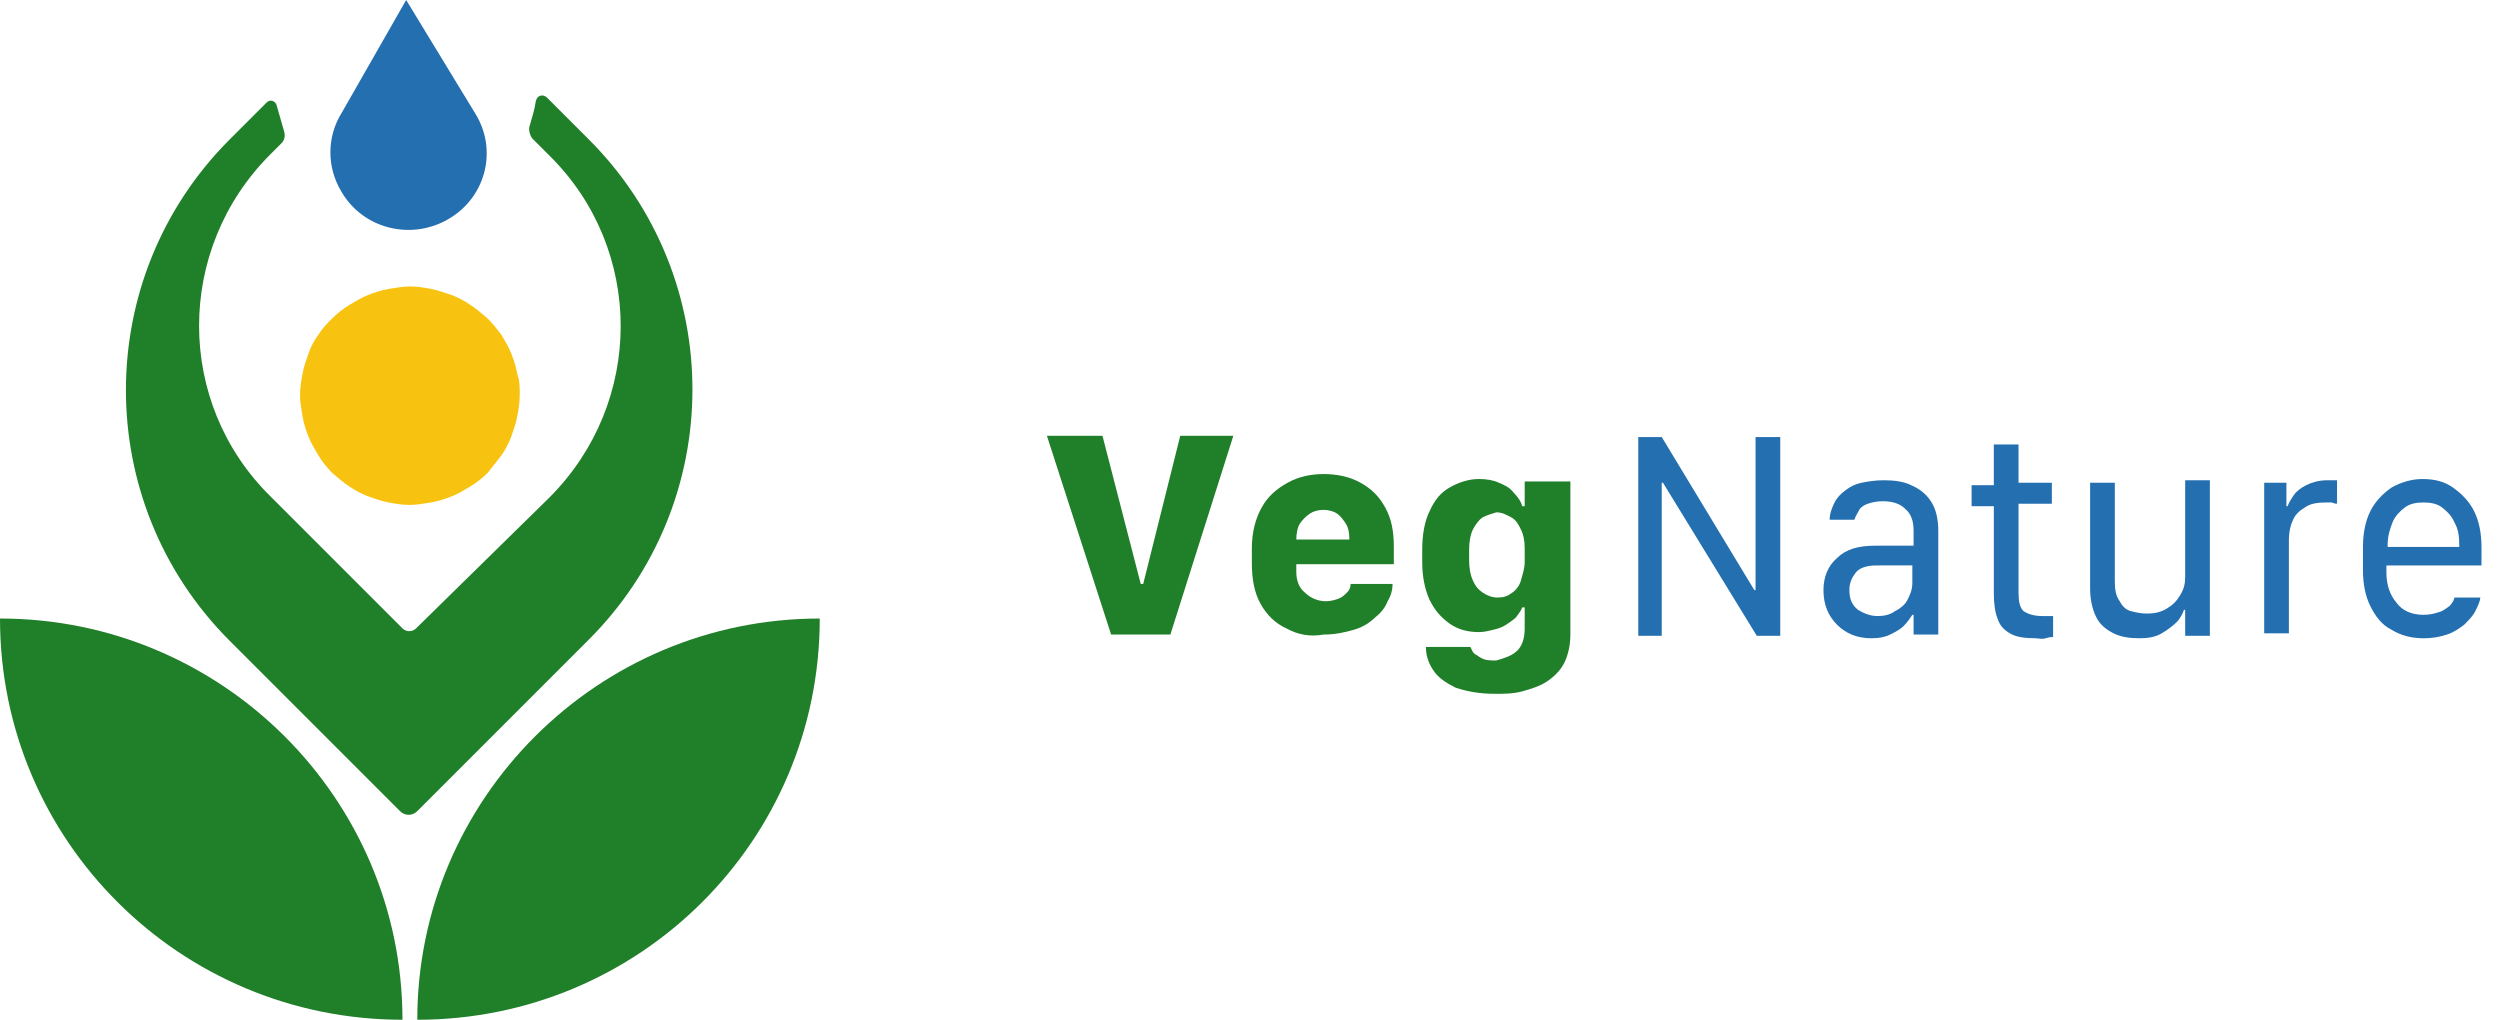 <?xml version="1.0" encoding="utf-8"?>
<!-- Generator: Adobe Illustrator 25.2.1, SVG Export Plug-In . SVG Version: 6.00 Build 0)  -->
<svg version="1.1" id="Layer_1" xmlns="http://www.w3.org/2000/svg" xmlns:xlink="http://www.w3.org/1999/xlink" x="0px" y="0px"
	 viewBox="0 0 202.5 82.6" style="enable-background:new 0 0 202.5 82.6;" xml:space="preserve">
<style type="text/css">
	.st0{fill:#207F29;}
	.st1{fill:#F8C310;}
	.st2{fill:#236FB0;}
</style>
<g>
	<g>
		<g>
			<path class="st0" d="M0,50.1c0,18,14.6,32.5,32.6,32.5C32.6,64.7,18,50.1,0,50.1z"/>
		</g>
	</g>
	<path class="st1" d="M42.1,32c0,0.6-0.1,1.2-0.2,1.7c-0.1,0.6-0.3,1.1-0.5,1.7c-0.2,0.5-0.5,1.1-0.8,1.5s-0.7,0.9-1.1,1.4
		c-0.4,0.4-0.9,0.8-1.4,1.1c-0.5,0.3-1,0.6-1.5,0.8c-0.5,0.2-1.1,0.4-1.7,0.5c-0.6,0.1-1.2,0.2-1.7,0.2c-0.6,0-1.2-0.1-1.7-0.2
		c-0.6-0.1-1.1-0.3-1.7-0.5c-0.5-0.2-1.1-0.5-1.5-0.8c-0.5-0.3-0.9-0.7-1.4-1.1c-0.4-0.4-0.8-0.9-1.1-1.4c-0.3-0.5-0.6-1-0.8-1.5
		c-0.2-0.5-0.4-1.1-0.5-1.7c-0.1-0.6-0.2-1.2-0.2-1.7s0.1-1.2,0.2-1.7c0.1-0.6,0.3-1.1,0.5-1.7s0.5-1.1,0.8-1.5
		c0.3-0.5,0.7-0.9,1.1-1.3c0.4-0.4,0.9-0.8,1.4-1.1c0.5-0.3,1-0.6,1.5-0.8c0.5-0.2,1.1-0.4,1.7-0.5c0.6-0.1,1.2-0.2,1.7-0.2
		c0.6,0,1.2,0.1,1.7,0.2s1.1,0.3,1.7,0.5c0.5,0.2,1.1,0.5,1.5,0.8c0.5,0.3,0.9,0.7,1.4,1.1c0.4,0.4,0.8,0.9,1.1,1.3
		c0.3,0.5,0.6,1,0.8,1.5c0.2,0.5,0.4,1.1,0.5,1.7C42.1,30.8,42.1,31.4,42.1,32z"/>
	<g>
		<g>
			<path class="st0" d="M66.4,50.1c-18,0-32.6,14.6-32.6,32.5C51.8,82.6,66.4,68.1,66.4,50.1z"/>
		</g>
	</g>
	<g>
		<path class="st0" d="M47.7,11.3l-3.4-3.4c-0.3-0.3-0.8-0.2-0.9,0.3c-0.1,0.7-0.3,1.3-0.5,2c-0.1,0.3,0,0.7,0.2,1l1.4,1.4
			c7.7,7.6,7.7,20,0,27.7L33.7,50.9c-0.3,0.3-0.8,0.3-1.1,0L21.9,40.2c-7.7-7.6-7.7-20,0-27.7l0.9-0.9c0.3-0.3,0.3-0.7,0.2-1
			c-0.2-0.7-0.4-1.4-0.6-2.1c-0.1-0.3-0.5-0.5-0.8-0.2l-3,3c-11.2,11.2-11.2,29.4,0,40.6l13.8,13.8c0.4,0.4,1,0.4,1.4,0l13.8-13.8
			C58.9,40.7,58.9,22.5,47.7,11.3z"/>
	</g>
	<path class="st2" d="M38.5,9.2L32.9,0l-5.2,9.1c-1.2,1.9-1.3,4.4,0,6.5c1.8,3,5.7,3.9,8.7,2.1S40.3,12.1,38.5,9.2z"/>
</g>
<g>
	<g>
		<g>
			<path class="st0" d="M84.8,35.3h4.5l3.1,12h0.2l3-12h4.3l-5.1,16.1H90L84.8,35.3z"/>
			<path class="st0" d="M104.2,50.9c-0.9-0.4-1.6-1.1-2.1-2c-0.5-0.9-0.7-2-0.7-3.3v-1.2c0-1.3,0.3-2.4,0.8-3.3
				c0.5-0.9,1.2-1.5,2.1-2s1.9-0.7,2.9-0.7c1.1,0,2.1,0.2,3,0.7c0.9,0.5,1.5,1.1,2,2c0.5,0.9,0.7,1.9,0.7,3.2v1.4H105v0.6
				c0,0.7,0.2,1.3,0.7,1.7c0.4,0.4,1,0.7,1.7,0.7c0.4,0,0.7-0.1,1-0.2c0.3-0.1,0.5-0.3,0.7-0.5c0.2-0.2,0.3-0.4,0.3-0.7h3.4
				c0,0.4-0.1,0.9-0.4,1.4c-0.2,0.5-0.5,0.9-1,1.3c-0.4,0.4-1,0.8-1.7,1s-1.5,0.4-2.5,0.4C106.1,51.6,105.1,51.4,104.2,50.9z
				 M109.3,43.7C109.3,43.7,109.3,43.7,109.3,43.7C109.3,43.7,109.3,43.7,109.3,43.7c0-0.6-0.1-1-0.3-1.3s-0.4-0.6-0.7-0.8
				s-0.7-0.3-1.1-0.3c-0.4,0-0.8,0.1-1.1,0.3s-0.6,0.5-0.8,0.8s-0.3,0.8-0.3,1.3c0,0,0,0,0,0s0,0,0,0H109.3z"/>
			<path class="st0" d="M122.9,52.7c0.4-0.4,0.6-1,0.6-1.8v-1.7h-0.2c-0.1,0.3-0.3,0.5-0.5,0.8c-0.2,0.2-0.5,0.4-0.8,0.6
				c-0.3,0.2-0.6,0.3-1,0.4c-0.4,0.1-0.8,0.2-1.2,0.2c-0.9,0-1.7-0.2-2.4-0.7s-1.2-1.1-1.6-1.9c-0.4-0.9-0.6-1.9-0.6-3.1v-1
				c0-1.2,0.2-2.3,0.6-3.1c0.4-0.9,0.9-1.5,1.6-1.9s1.5-0.7,2.4-0.7c0.6,0,1.2,0.1,1.6,0.3c0.5,0.2,0.9,0.4,1.2,0.8
				c0.3,0.3,0.6,0.7,0.7,1.1h0.2v-2h3.7v12.4c0,0.9-0.2,1.7-0.5,2.3s-0.8,1.1-1.4,1.5c-0.6,0.4-1.3,0.6-2,0.8
				c-0.7,0.2-1.5,0.2-2.2,0.2c-1.3,0-2.3-0.2-3.2-0.5c-0.8-0.4-1.4-0.8-1.8-1.4c-0.4-0.6-0.6-1.2-0.6-1.9h3.6
				c0.1,0.2,0.2,0.5,0.4,0.6s0.4,0.3,0.7,0.4c0.3,0.1,0.6,0.1,1,0.1C121.9,53.3,122.5,53.1,122.9,52.7z M120.1,41.9
				c-0.3,0.2-0.6,0.6-0.8,1c-0.2,0.4-0.3,1-0.3,1.6v0.9c0,0.6,0.1,1.2,0.3,1.6c0.2,0.5,0.5,0.8,0.8,1c0.3,0.2,0.7,0.4,1.2,0.4
				c0.5,0,0.8-0.1,1.2-0.4c0.3-0.2,0.6-0.6,0.7-1s0.3-0.9,0.3-1.5v-1.1c0-0.6-0.1-1.1-0.3-1.5s-0.4-0.8-0.8-1s-0.7-0.4-1.2-0.4
				C120.9,41.6,120.5,41.7,120.1,41.9z"/>
		</g>
	</g>
	<g>
		<g>
			<path class="st2" d="M132.7,51.5V35.4h1.9l7.5,12.4h0.1V35.4h2v16.1h-1.9l-7.6-12.4h-0.1v12.4H132.7z"/>
			<path class="st2" d="M148.8,50.6c-0.7-0.7-1.1-1.6-1.1-2.8c0-1.1,0.4-2,1.1-2.6c0.7-0.7,1.7-1,3.1-1h3.1V43
				c0-0.8-0.2-1.4-0.7-1.8c-0.4-0.4-1-0.6-1.8-0.6c-0.5,0-0.9,0.1-1.2,0.2c-0.3,0.1-0.6,0.3-0.7,0.5s-0.3,0.5-0.4,0.8h-2
				c0-0.5,0.2-1,0.4-1.4c0.2-0.4,0.5-0.7,0.9-1c0.4-0.3,0.8-0.5,1.3-0.6s1.1-0.2,1.8-0.2c0.8,0,1.6,0.1,2.2,0.4
				c0.7,0.3,1.2,0.7,1.6,1.3S157,42,157,43v8.4H155v-1.6h-0.1c-0.2,0.3-0.4,0.6-0.7,0.9c-0.3,0.3-0.7,0.5-1.1,0.7
				c-0.4,0.2-0.9,0.3-1.5,0.3C150.4,51.7,149.5,51.3,148.8,50.6z M153.5,49.5c0.4-0.2,0.8-0.5,1-0.9c0.2-0.4,0.4-0.8,0.4-1.4v-1.4
				H152c-0.8,0-1.4,0.2-1.7,0.6c-0.3,0.4-0.5,0.8-0.5,1.4c0,0.7,0.2,1.2,0.7,1.6c0.5,0.3,1,0.5,1.6,0.5
				C152.6,49.9,153.1,49.8,153.5,49.5z"/>
			<path class="st2" d="M161.5,36h2v3.1h2.7v1.7h-2.7V48c0,0.7,0.1,1.2,0.4,1.5c0.3,0.2,0.8,0.4,1.5,0.4c0.1,0,0.3,0,0.5,0
				c0.2,0,0.3,0,0.4,0v1.7c-0.1,0-0.3,0-0.6,0.1s-0.6,0-0.8,0c-0.9,0-1.6-0.1-2.1-0.4s-0.8-0.6-1-1.2c-0.2-0.5-0.3-1.2-0.3-2v-7.1
				h-1.8v-1.7h1.8V36z"/>
			<path class="st2" d="M179,51.5h-2v-2.1h-0.1c-0.1,0.3-0.3,0.7-0.6,1c-0.3,0.3-0.7,0.6-1.2,0.9s-1.1,0.4-1.8,0.4
				c-0.8,0-1.5-0.1-2.1-0.4s-1.1-0.7-1.4-1.3c-0.3-0.6-0.5-1.4-0.5-2.3v-8.6h2v8c0,0.7,0.1,1.2,0.4,1.6c0.2,0.4,0.5,0.7,0.9,0.8
				s0.8,0.2,1.3,0.2c0.6,0,1.1-0.1,1.6-0.4s0.8-0.6,1.1-1.1s0.4-0.9,0.4-1.5v-7.8h2V51.5z"/>
			<path class="st2" d="M183.2,39.1h2V41h0.1c0.1-0.3,0.3-0.6,0.5-0.9c0.2-0.3,0.6-0.6,1-0.8c0.4-0.2,1-0.4,1.7-0.4
				c0.1,0,0.3,0,0.4,0c0.1,0,0.2,0,0.4,0v1.9c-0.1,0-0.2,0-0.4-0.1c-0.2,0-0.4,0-0.5,0c-0.7,0-1.3,0.1-1.7,0.4
				c-0.5,0.3-0.8,0.6-1,1.1c-0.2,0.4-0.3,1-0.3,1.5v7.6h-2V39.1z"/>
			<path class="st2" d="M193.7,51c-0.8-0.4-1.3-1.1-1.7-1.9c-0.4-0.8-0.6-1.8-0.6-2.9v-1.9c0-1.1,0.2-2.1,0.6-2.9
				c0.4-0.8,1-1.4,1.7-1.9c0.7-0.4,1.6-0.7,2.5-0.7c1,0,1.8,0.2,2.5,0.7s1.3,1.1,1.7,1.9c0.4,0.8,0.6,1.8,0.6,2.9v1.5h-7.7v0.6
				c0,1,0.3,1.8,0.8,2.4c0.5,0.7,1.3,1,2.2,1c0.5,0,0.9-0.1,1.2-0.2c0.4-0.1,0.6-0.3,0.9-0.5c0.2-0.2,0.4-0.5,0.4-0.7h2.1
				c0,0.3-0.2,0.7-0.4,1.1c-0.2,0.4-0.5,0.7-0.9,1.1c-0.4,0.3-0.8,0.6-1.4,0.8c-0.6,0.2-1.2,0.3-1.9,0.3
				C195.4,51.7,194.5,51.5,193.7,51z M199.2,44.3C199.2,44.3,199.2,44.2,199.2,44.3c0-0.1,0-0.2,0-0.2c0-0.7-0.1-1.3-0.4-1.8
				c-0.2-0.5-0.6-0.9-1-1.2s-0.9-0.4-1.5-0.4c-0.6,0-1.1,0.1-1.5,0.4s-0.8,0.7-1,1.2c-0.2,0.5-0.4,1.1-0.4,1.8c0,0,0,0.1,0,0.1
				s0,0.1,0,0.1H199.2z"/>
		</g>
	</g>
</g>
</svg>
